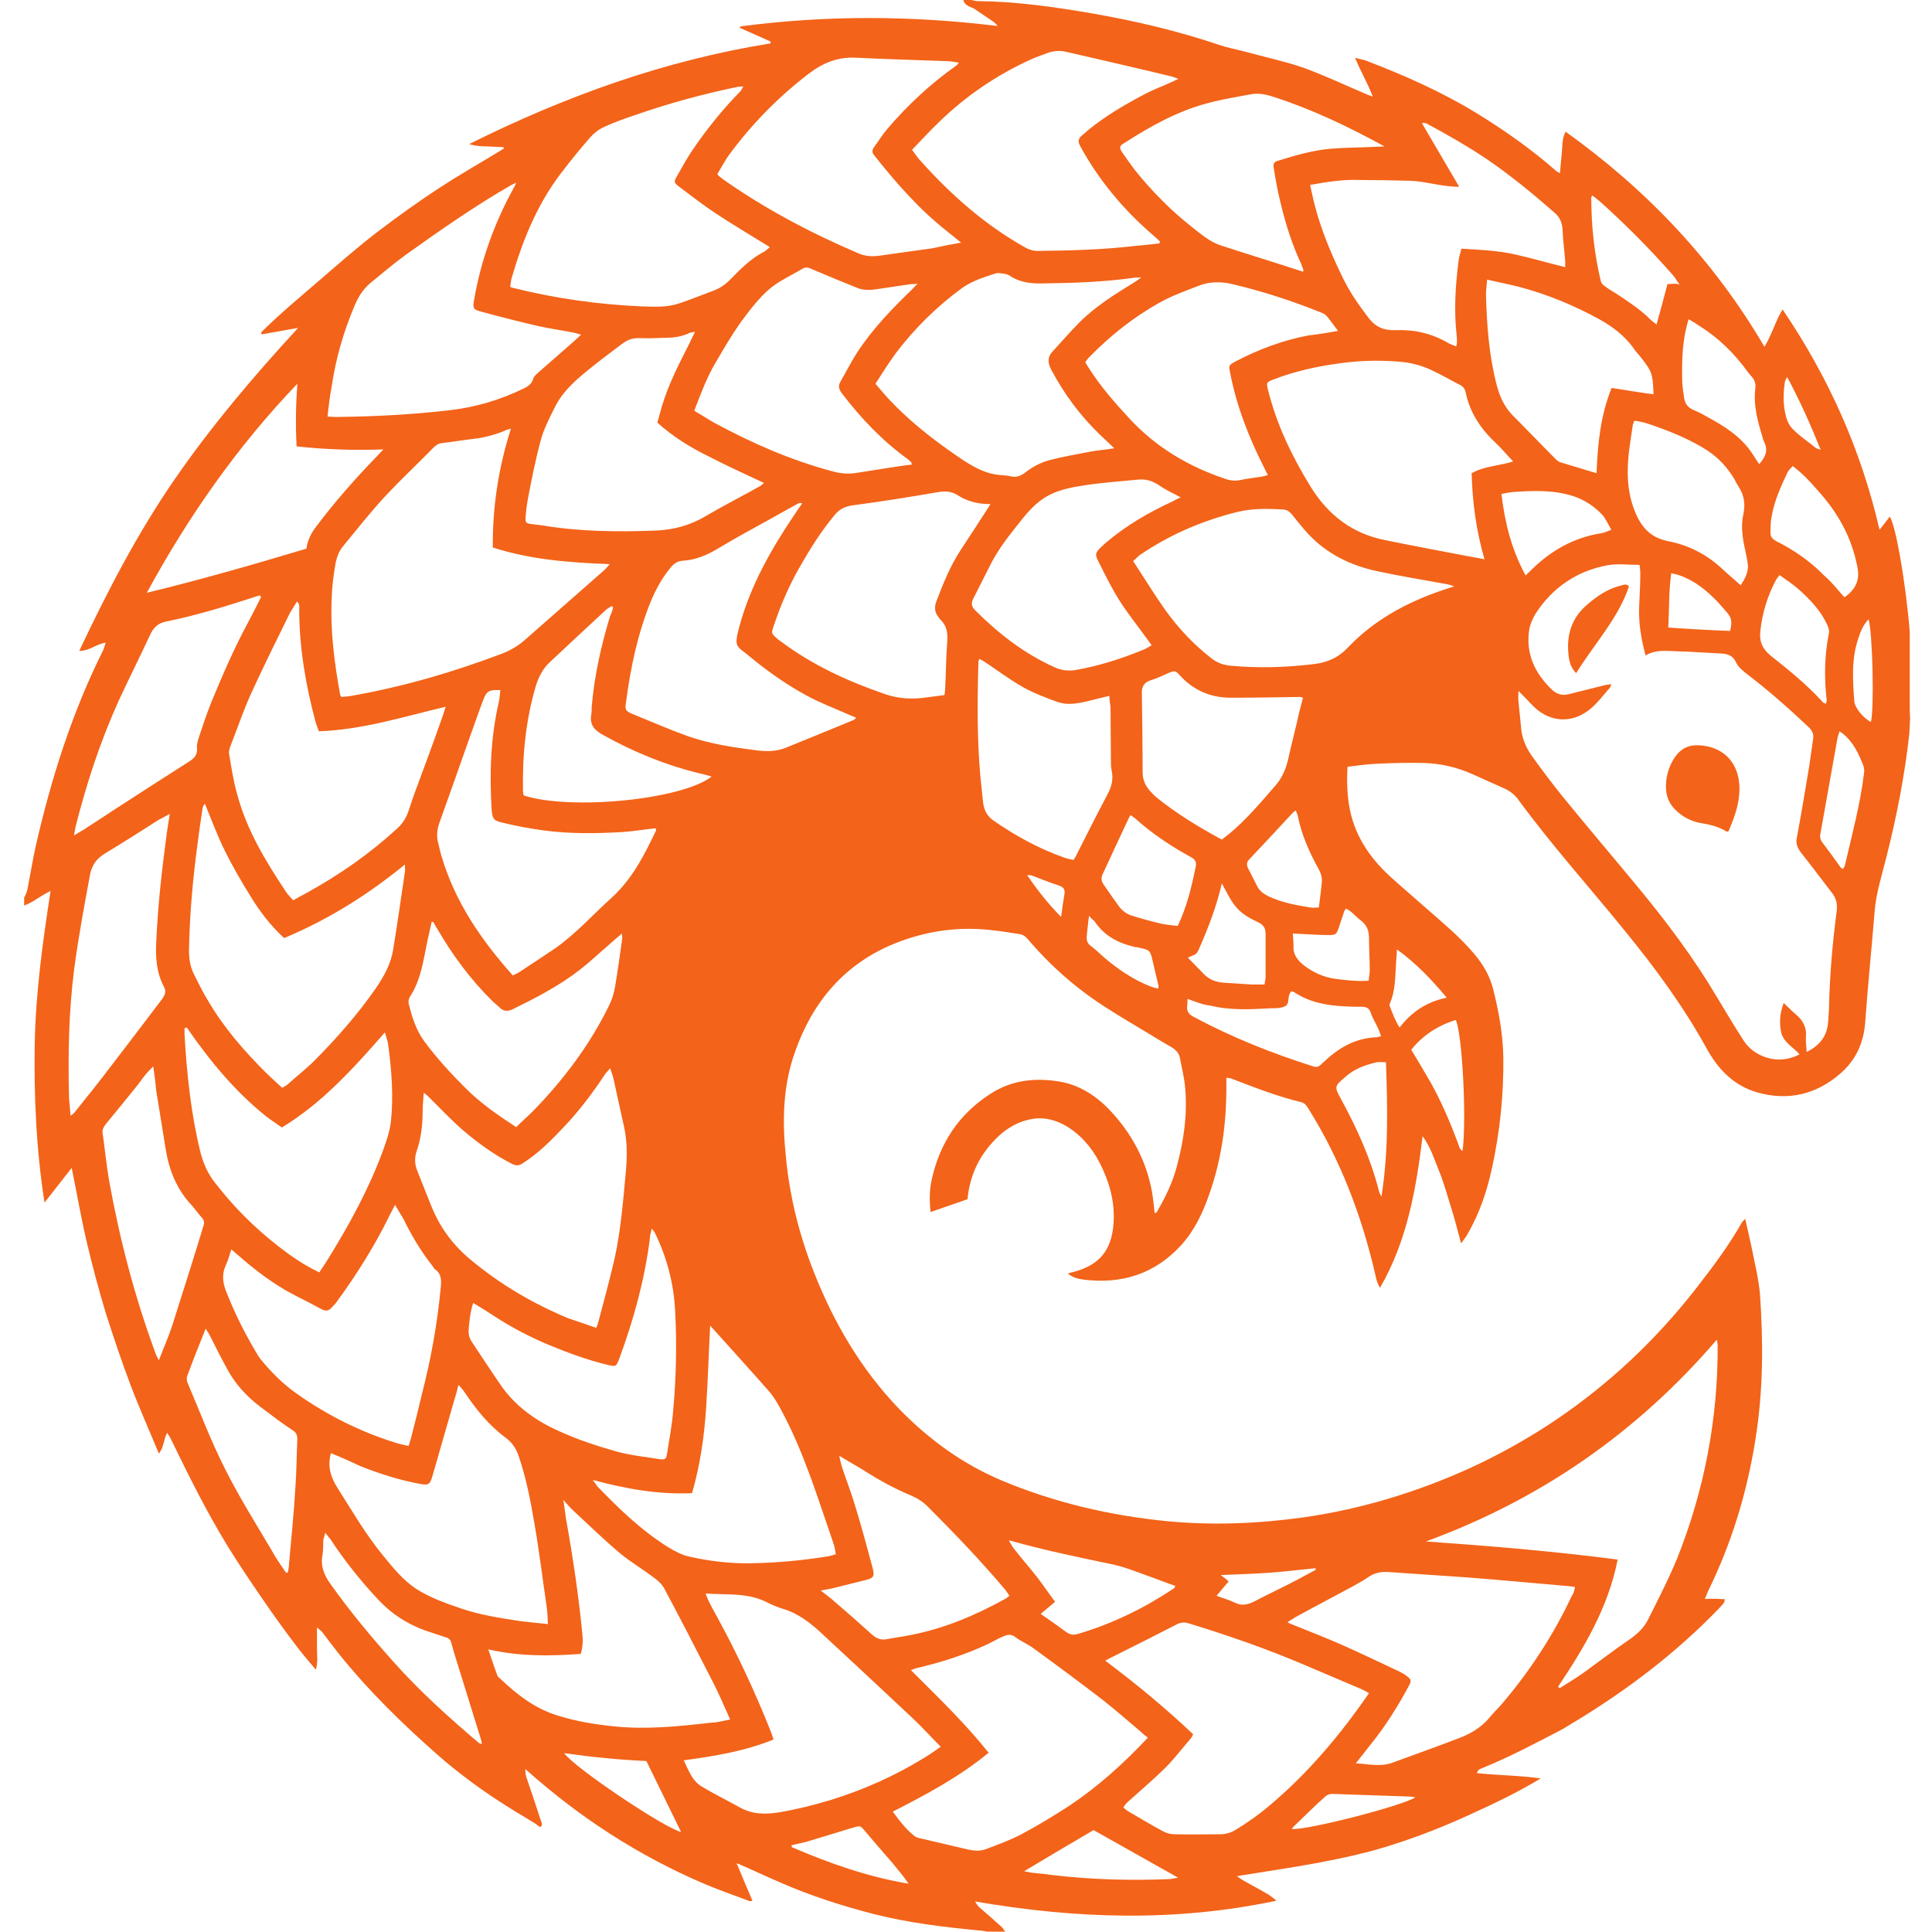 <svg xmlns="http://www.w3.org/2000/svg" xml:space="preserve" viewBox="0 0 512 512"><path d="M255.3 0h2.1c.6.1 1.2.3 1.8.3 10.1.1 20 1.5 29.9 3.2 11.6 2 23.1 4.7 34.3 8.5 2.1.7 4.4 1.1 6.6 1.7 5.1 1.4 10.3 2.5 15.3 4.2 5.5 2 10.8 4.5 16.2 6.8.6.3 1.2.5 2.3.9-1.4-3.7-3.2-6.6-4.7-10.3 1.3.4 2.2.5 3 .8 10.2 3.9 20.1 8.3 29.4 14 7.3 4.5 14.4 9.5 20.9 15.2.2.2.5.3 1 .6.2-2 .3-3.7.5-5.5s0-3.6 1-5.5c21.5 15.4 39.2 34 52.7 57 2-3.3 2.9-6.8 4.8-9.9 12.2 18 20.8 37.2 25.7 58.4 1.1-1.4 1.9-2.4 2.7-3.5 1.6 2.4 4.2 17.2 5.3 30.5v18.7c0 1.4 0 2.8.1 4.2-.1 1.3-.1 2.7-.2 4-1.2 11-3.3 21.8-6 32.5-1.2 4.9-2.8 9.7-3.2 14.7-.8 9.8-1.8 19.6-2.5 29.4-.4 5.5-2.5 10.1-6.7 13.7-6.4 5.5-13.8 7.2-21.9 4.9-6.2-1.8-10.3-6-13.4-11.6-6.1-11.1-13.6-21.3-21.6-31.1-9.4-11.6-19.4-22.7-28.2-34.7-.9-1.3-2.1-2.3-3.5-3l-8.7-3.9c-4.2-1.9-8.6-2.9-13.1-3-4.1-.1-8.2 0-12.3.2-2.6.1-5.2.5-7.8.8-.2 3.6-.1 6.9.4 10.1 1.2 7.6 5.2 13.7 10.7 18.8 3.3 3 6.7 5.9 10 8.8 4.3 3.8 8.7 7.4 12.4 11.8 2.4 2.8 4.2 5.9 5.1 9.4 1.5 6 2.6 12 2.7 18.2.1 9.9-.9 19.6-3 29.2-1.3 6.1-3.3 12-6.4 17.4-.4.8-1 1.5-1.8 2.6-1-3.7-1.8-6.9-2.8-10-1-3.2-1.9-6.5-3.2-9.6-1.2-3-2.2-6.1-4.2-8.8-1.7 14-4.1 27.8-11.3 40.2-.6-1.1-1-2.2-1.2-3.4-3.6-15.6-9.2-30.4-17.7-44-.5-.8-.9-1.5-1.9-1.8-6.3-1.5-12.4-3.9-18.4-6.2-.4-.2-.9-.2-1.5-.3v2.7c0 9.6-1.3 19-4.5 28.1-1.7 4.9-3.9 9.6-7.4 13.5-7 7.7-15.8 10.5-26 9.2-1.4-.2-2.8-.5-4.1-1.6.6-.2 1-.3 1.4-.4 7-1.8 10.2-5.8 10.7-12.9.4-5.8-1.1-11-3.7-16.1-2.1-4-4.9-7.3-8.7-9.6-2.7-1.6-5.7-2.5-8.9-2-3.9.6-7.1 2.5-9.8 5.2-4.4 4.4-7 9.7-7.6 16.1-3.1 1.1-6.3 2.2-9.8 3.4-.3-3.1-.3-5.9.3-8.5 2.1-9.7 7.2-17.5 15.7-22.9 5.6-3.6 11.7-4.2 18-3.2 5.3.8 9.9 3.8 13.5 7.6 5.8 6.1 9.7 13.4 11.2 21.7.3 1.8.5 3.7.7 5.6.2-.1.4-.1.5-.2 2.3-3.9 4.3-8 5.4-12.3 1.8-6.7 2.8-13.6 2.2-20.5-.2-2.7-.9-5.4-1.4-8.1-.2-1.2-1-2.1-2.1-2.8-2.1-1.2-4.1-2.4-6.2-3.7-3.7-2.2-7.4-4.4-11-6.7q-11.85-7.5-21-18.3c-.7-.8-1.4-1.3-2.5-1.4-2.1-.3-4.2-.7-6.3-.9-9.1-1.2-17.9 0-26.4 3.4-13.4 5.4-21.9 15.5-26.6 29-3.2 9.1-3.3 18.4-2.3 27.9 1 10.3 3.5 20.3 7.3 30 5.3 13.5 12.5 25.9 22.7 36.5 7.9 8.1 16.8 14.6 27.3 19 13.9 5.8 28.4 9.2 43.4 10.7 12.2 1.2 24.4.7 36.6-1 15.3-2.2 30-6.7 44.1-13.1 11.9-5.5 23-12.3 33.3-20.6 10.1-8.1 19-17.3 26.9-27.5 4.2-5.4 8.3-10.9 11.7-16.9.2-.3.4-.5.9-1 .6 2.6 1.1 4.9 1.6 7.1.8 4.2 1.9 8.4 2.3 12.7.9 12.9.9 25.8-1.2 38.7-2.2 14-6.3 27.4-12.5 40.1-.3.6-.5 1.3-.9 2.1h2.8c.8 0 1.6.1 2.5.1-.1.5-.1.7-.2.9-.4.5-.9 1.1-1.4 1.6-11.2 11.6-23.9 21.3-37.7 29.7-1.4.8-2.7 1.7-4.2 2.5-6.7 3.5-13.3 7-20.4 9.9-.7.3-1.6.5-1.8 1.5 5.7.6 11.3.6 16.9 1.4-6.1 3.7-12.4 6.7-18.8 9.6-6.5 3-13.1 5.6-19.9 7.8-6.7 2.2-13.6 3.7-20.5 5-7 1.3-14 2.3-21.3 3.5.7.5 1.1.8 1.6 1.1 2.3 1.3 4.6 2.5 6.8 3.8.6.4 1.2.9 2.1 1.6-26.9 5.7-53.3 4.8-79.9.2.4.7.8 1.3 1.3 1.7 2 1.7 3.9 3.4 5.9 5.2.3.3.5.8.8 1.1h-4.8c-.7-.1-1.4-.3-2.1-.3-9.3-.9-18.6-2-27.7-4.3-8.6-2.2-17-4.9-25.2-8.5-3.7-1.6-7.3-3.3-11-4.9h-.5l.3.3c1.3 3.1 2.6 6.3 4 9.5-.4.1-.6.2-.8.1-4-1.5-8-2.9-11.8-4.5-17.6-7.5-33.3-17.7-47.6-30.5 0 .8.1 1.6.3 2.2 1.3 3.8 2.6 7.6 3.8 11.4.2.6.7 1.3-.2 1.8-.6-.4-1.1-.9-1.7-1.2-2.2-1.4-4.5-2.7-6.7-4.1-6.7-4.2-13-8.8-18.9-14-9.3-8.2-18.1-16.8-25.9-26.5-1.6-2-3.1-4-4.6-6-.3-.3-.7-.6-1.3-1.1v5.6c0 1.8.3 3.6-.3 5.6-1.8-2.2-3.5-4.1-5-6.1q-4.8-6.3-9.3-12.9c-3.1-4.5-6.2-9.1-9.1-13.8-5.5-9-10.2-18.4-14.8-27.9-.3-.7-.7-1.3-1.2-2.1-1 1.8-.8 3.8-2.2 5.5-2.6-6.3-5.3-12.3-7.6-18.4s-4.4-12.4-6.4-18.6c-1.9-6.3-3.6-12.6-5.1-19s-2.6-12.8-4-19.7c-2.5 3.2-4.7 6-7.2 9.2-2.2-14.1-2.8-27.8-2.6-41.6.2-13.7 2.1-27.3 4.2-41-1.6.8-3 1.7-4.4 2.6-.8.5-1.7.9-2.6 1.3v-2.1c.3-.6.6-1.2.8-1.9.8-3.9 1.4-7.9 2.3-11.9 4.1-17.9 9.6-35.3 17.8-51.7.3-.6.4-1.2.7-2.1-2.5.4-4.3 2.2-7 2.2 7.5-15.9 15.5-31.3 25.3-45.5s21-27.4 32.7-40.1c-3.2.6-6.4 1.1-9.6 1.7-.1-.2-.2-.3-.2-.5 4.8-4.8 10-9.1 15.1-13.5s10.1-8.8 15.4-12.9c5.4-4.1 10.9-8.1 16.6-11.8 5.6-3.7 11.5-7 17.2-10.5 0-.1 0-.3-.1-.4-1.4-.1-2.9-.1-4.3-.2-1.5 0-3-.1-4.8-.6C150 25.4 176.2 16 204.2 11.5V11l-8.1-3.6c0-.1.1-.3.1-.4 22.7-3 45.4-2.9 68.2-.1-.5-.6-.9-1-1.5-1.4-1.6-1.1-3.3-2.2-4.9-3.3-1.3-.5-2.4-.9-2.7-2.2m189.1 75.2c.2.1.5.2.7.2-.1-.2-.3-.4-.4-.5-.4-.6-.8-1.4-1.3-1.9-6.1-7-12.6-13.5-19.5-19.7-.6-.5-1.3-1-1.9-1.5-.2.3-.3.4-.3.6 0 7.4.8 14.8 2.5 22 .1.5.5 1 .9 1.3 1 .8 2.1 1.4 3.2 2.1 3.2 2.1 6.4 4.2 9.1 6.9.4.4 1 .8 1.6 1.3 1-3.7 2-7.2 2.9-10.7 1-.1 1.7-.1 2.5-.1M267.8 408.3c-.2 0-.3 0-.5-.1.1.1.2.2.2.3.5.8.9 1.6 1.5 2.3 1.9 2.4 3.9 4.7 5.8 7.1 1.6 2.1 3.1 4.3 4.8 6.6-1.3 1.1-2.4 2-3.8 3.2 2.4 1.7 4.5 3.1 6.6 4.7 1.1.8 2 1 3.3.6 9.1-2.7 17.5-6.8 25.3-12 .2-.1.3-.4.5-.7-1.7-.6-3.3-1.2-4.9-1.8-4.3-1.5-8.6-3.4-13.1-4.2-8.6-1.8-17.2-3.6-25.7-6m204.9-142.5c1.3 1.2 2.2 2.2 3.3 3.1 1.9 1.6 2.8 3.5 2.6 5.9-.1 1.2.1 2.5.2 4 3.3-1.7 5.2-4 5.6-7.3.2-1.5.2-3 .3-4.4.2-8.5.9-16.9 2-25.3.3-2.1 0-3.7-1.3-5.3-2.7-3.5-5.3-7-8-10.4-1-1.3-1.6-2.5-1.2-4.2 1-5.3 1.9-10.7 2.8-16.1.6-3.3 1-6.7 1.5-10 .2-1.3-.3-2.3-1.3-3.2-5.2-4.9-10.6-9.7-16.4-14.1-1-.8-2.2-1.8-2.7-2.9-.8-1.8-2.1-2.3-3.8-2.4-4-.2-7.9-.5-11.9-.6-2.8-.1-5.6-.5-8.3 1.1-1.2-4.4-1.9-8.7-1.7-13.1.1-2.8.3-5.6.3-8.5 0-.8-.1-1.6-.2-2.4-3 0-5.8-.4-8.5.1-8.1 1.5-14.6 5.9-19.1 12.9-.7 1.2-1.3 2.5-1.6 3.9-1.1 6.5 1.4 11.8 6 16.2 1.2 1.1 2.6 1.6 4.3 1.2l9.6-2.4c.5-.1 1-.2 1.8-.3-.2.5-.2.8-.4 1-1.7 1.9-3.3 4.1-5.3 5.7-4.2 3.4-9.4 3.5-13.5.4-1.5-1.1-2.7-2.6-4.1-4l-1.3-1.3c0 1.2-.1 1.9 0 2.7.2 2.3.5 4.6.7 7 .2 2.7 1.2 5.1 2.7 7.3q4.05 5.7 8.4 11.1c6.7 8.2 13.5 16.2 20.2 24.3 7.4 9 14.4 18.3 20.4 28.4 2.4 4 4.8 8 7.3 11.9 2.7 4.2 9.1 6.7 14.8 3.6-1.6-1.8-4-3-4.8-5.5-.6-2.7-.5-5.2.6-8.1M135.4 113.6c-.8.2-1.2.3-1.5.5-2.7 1.1-5.5 1.9-8.4 2.2-2.7.3-5.4.8-8.2 1.1-1.1.1-1.8.6-2.5 1.3-4.2 4.3-8.6 8.4-12.7 12.8-4 4.3-7.6 8.9-11.3 13.4-.9 1.1-1.5 2.6-1.8 4-.6 3.2-1 6.4-1.1 9.7-.4 8.5.7 16.9 2.2 25.3 0 .3.2.5.4.8.7-.1 1.4-.1 2.1-.2 13.9-2.4 27.3-6.3 40.5-11.3 2.3-.9 4.3-2.1 6.1-3.7 6.9-6.1 13.8-12.1 20.7-18.2.5-.4.9-.9 1.7-1.8-10.8-.4-21-1.2-31-4.4-.1-10.8 1.5-21.1 4.8-31.5m-.2-37.6c.4.2.6.3.8.3 11.2 2.8 22.6 4.4 34.1 4.9 3.3.1 6.7.3 9.9-.8 3-1 5.9-2.2 8.9-3.3 2-.7 3.6-1.9 5-3.4 2.6-2.7 5.3-5.3 8.6-7 .5-.3.9-.7 1.5-1.2-.5-.3-.8-.6-1.1-.7-4.4-2.7-8.9-5.4-13.3-8.3-3.3-2.2-6.4-4.6-9.6-7-1.4-1.1-1.5-1.3-.6-2.8 1.3-2.3 2.6-4.7 4.1-6.9 3.8-5.6 8-10.8 12.7-15.6.3-.3.4-.7.8-1.3-.7.1-1 0-1.4.1q-13.95 2.85-27.3 7.5c-2.7.9-5.5 1.9-8.1 3.1-1.4.6-2.7 1.6-3.7 2.7-2.7 3.1-5.4 6.4-7.9 9.7-6.4 8.4-10.2 18-13.1 28-.1.7-.2 1.3-.3 2M401 122.3c-1.7-1.8-3-3.4-4.4-4.7-4.1-3.8-7.1-8.2-8.2-13.7-.2-.9-.7-1.5-1.5-1.9-2.4-1.2-4.7-2.6-7.1-3.7-3-1.5-6.2-2.3-9.6-2.5-5.4-.4-10.7-.2-16 .6-5.7.8-11.4 2.1-16.8 4.2-1.8.7-1.8.8-1.4 2.6 2.3 9.3 6.4 17.8 11.4 25.9 4.6 7.4 11 12.3 19.5 14 7.2 1.5 14.4 2.8 21.6 4.2 1.6.3 3.3.6 4.9.9-2.2-7.6-3.2-15.1-3.4-22.8 3.4-1.9 7.1-1.9 11-3.1m-84.8 337.3c-.3.5-.4.9-.7 1.2-2.2 2.5-4.2 5.2-6.5 7.5-3.3 3.3-6.9 6.3-10.3 9.4-.4.4-.7.8-1 1.3.5.4.8.7 1.1.9 3.1 1.8 6.2 3.7 9.4 5.4.9.5 2 .8 3 .8 4 .1 8.1 0 12.1 0q2.25 0 4.2-1.2c3.3-2 6.5-4.3 9.4-6.8 10-8.5 18.4-18.5 25.9-29.4-.7-.4-1.4-.8-2.1-1.1-4.9-2.1-9.9-4.2-14.8-6.3-10.1-4.3-20.4-7.9-30.9-11.1-1.2-.4-2.2-.2-3.2.3-5.6 2.9-11.2 5.7-16.8 8.5-.6.3-1.2.6-2.1 1.1 8.3 6.2 16 12.6 23.3 19.5M158 351.9c.3-.7.4-1 .5-1.3 1.5-5.7 3.1-11.5 4.4-17.2 1.6-7.3 2.2-14.8 2.9-22.3.4-4.2.5-8.3-.4-12.4-1-4.4-1.9-8.8-2.9-13.2-.2-.7-.5-1.4-.8-2.4-.6.7-1 1.1-1.3 1.5-3.3 5-6.9 9.8-11.1 14.2-3.3 3.5-6.7 6.9-10.8 9.5-.9.6-1.6.7-2.7.2-4.7-2.4-8.9-5.4-12.9-8.8-3.4-2.9-6.5-6.3-9.7-9.4-.2-.2-.4-.3-.9-.7-.1 1.8-.3 3.3-.3 4.9 0 3.6-.4 7.2-1.6 10.6-.6 1.8-.5 3.5.2 5.2 1.3 3.3 2.6 6.6 3.9 9.8 2.3 5.5 5.7 10 10.3 13.8 7.8 6.5 16.5 11.6 25.9 15.5 2.4.8 4.8 1.6 7.3 2.5M307.3 64.5c0-.2.1-.3.1-.5-.7-.7-1.4-1.3-2.2-2-7.7-6.7-14.1-14.4-19-23.4-.5-1-.5-1.7.3-2.5l2.1-1.8c4.3-3.5 9.2-6.4 14.1-9 2.5-1.4 5.3-2.4 7.9-3.6.5-.2.9-.5 1.7-.8-1.1-.4-1.8-.7-2.5-.8-9.1-2.2-18.3-4.3-27.4-6.4-1.7-.4-3.5-.2-5.2.5-1.4.5-2.8 1-4.1 1.6-9 4.1-17.1 9.6-24.2 16.5-2.4 2.3-4.7 4.8-7.2 7.4.9 1.2 1.6 2.3 2.5 3.2 8.1 9 17.1 16.9 27.7 22.8 1 .5 1.9.8 3 .8 8.6-.1 17.1-.3 25.6-1.3 2.2-.2 4.5-.4 6.8-.7M232 101.7c.9 1 1.6 1.9 2.4 2.8 5.7 6.4 12.3 11.6 19.3 16.4 3.5 2.4 7.1 4.7 11.5 5 .8.1 1.7.1 2.5.3 1.5.4 2.7 0 3.9-.9 2-1.6 4.3-2.8 6.7-3.4 3.5-.9 7-1.5 10.6-2.2 2-.4 4.1-.5 6.4-.9-1.5-1.4-2.6-2.5-3.8-3.6-5.2-5-9.5-10.8-12.9-17.2-.9-1.7-1.1-3.3.3-4.8 2.4-2.6 4.7-5.3 7.2-7.8 4.3-4.3 9.5-7.5 14.7-10.7.4-.3.9-.6 1.7-1.2-1 .1-1.5 0-1.9.1-7.8 1.1-15.7 1.4-23.7 1.5-3.2.1-6.3-.1-9.1-1.9-.4-.3-.9-.5-1.4-.6-.9-.1-1.9-.4-2.7-.1-3 1-6 1.9-8.7 3.8-6.7 4.9-12.6 10.7-17.6 17.3-1.9 2.6-3.6 5.3-5.4 8.1M412.9 447l.4.4c2.2-1.4 4.4-2.7 6.5-4.2 4-2.9 7.9-5.9 12-8.7 2-1.4 3.8-3 4.9-5.2 2.7-5.4 5.5-10.8 7.8-16.4 7.2-18.1 10.8-37 10.7-56.5 0-.3-.1-.5-.2-1.4-21.2 24.7-46.8 42.4-77.1 53.5 17 1.2 33.9 2.6 50.8 4.8-2.5 12.7-8.9 23.4-15.8 33.7M84.5 193.8c-.3-.9-.7-1.8-.9-2.6-2.6-9.7-4.3-19.6-4.3-29.7 0-.6.2-1.4-.6-2.1-.7 1.2-1.4 2.2-2 3.3-3.5 7.1-7 14.2-10.3 21.4-2 4.5-3.6 9.2-5.4 13.8-.2.6-.4 1.3-.3 1.8.6 3.5 1.1 7.1 2.1 10.6 2.5 9.5 7.5 17.8 12.9 25.9.5.8 1.2 1.5 2 2.4 1.4-.8 2.6-1.5 3.8-2.1 8.5-4.7 16.4-10.2 23.6-16.8 1.4-1.2 2.3-2.6 3-4.3.5-1.4.9-2.8 1.4-4.2 2.6-7 5.2-14 7.7-21.1.3-.8.5-1.5.9-2.8-11.4 2.7-22.1 6.1-33.6 6.5m152.1 286.3c1.9 2.6 3.6 4.8 5.8 6.5.4.3 1 .5 1.6.6 4.3 1 8.5 2 12.8 3 1.5.3 3.1.4 4.6-.2 3.1-1.2 6.2-2.3 9.1-3.8 4.5-2.4 8.8-5 13.1-7.8 7.6-5.1 14.3-11.2 20.6-17.9q-1.05-.75-1.8-1.5c-3.3-2.8-6.5-5.6-9.9-8.3-6.1-4.7-12.3-9.3-18.5-13.8-1.6-1.2-3.4-1.9-5-3.1-1-.8-2-.6-3-.2-1.4.6-2.8 1.4-4.2 2.1-6 2.8-12.2 4.8-18.6 6.3-.5.1-1 .3-1.8.6 7.2 7.2 14.3 14 20.6 21.9-7.8 6.4-16.4 11-25.4 15.6m63.7-331.4c2.9 4.4 5.5 8.7 8.4 12.8 3.5 4.9 7.6 9.3 12.4 13 1.4 1.1 3 1.7 4.8 1.9 7.4.7 14.8.5 22.2-.4 3.6-.4 6.6-1.7 9.2-4.5 6.9-7.2 15.4-11.8 24.7-15 1-.3 2-.7 3.4-1.1-.9-.3-1.4-.5-2-.6-6.1-1.1-12.2-2.1-18.3-3.4-7.1-1.5-13.5-4.6-18.5-10-1.4-1.5-2.7-3.2-4.1-4.9-.7-.9-1.5-1.5-2.7-1.5-4-.2-8-.3-12 .7-9.2 2.3-17.8 6-25.6 11.3-.6.4-1.1 1-1.9 1.7m117.1 271.9c-.5-.1-.8-.2-1.1-.2-9.3-.8-18.6-1.7-27.9-2.4-6.8-.5-13.7-.9-20.5-1.4-1.9-.1-3.6.2-5.2 1.3-1.3.9-2.6 1.6-4 2.4-5 2.7-10 5.3-14.9 8-.8.4-1.6 1-2.6 1.6.5.3.7.4 1 .5 4.7 1.9 9.4 3.7 14.1 5.8 4.9 2.2 9.7 4.5 14.6 6.8.6.3 1.3.7 1.8 1.1 1.3.9 1.4 1.3.7 2.6-3 5.6-6.4 11-10.4 15.9-1.2 1.5-2.3 3-3.7 4.7 3.5.2 6.7 1 9.8-.2 5.7-2.1 11.4-4.1 17.1-6.3 3.3-1.2 6.3-2.9 8.6-5.7 1-1.2 2.1-2.3 3.1-3.4 7.5-8.8 13.8-18.4 18.7-28.9.5-.6.6-1.4.8-2.2m-342.1-172c-3.6-3.3-6.4-7-8.8-10.9-2.5-4-4.8-8-6.9-12.2-2-4.1-3.6-8.3-5.3-12.5-.4.4-.5.8-.6 1.1-.5 3.3-1 6.6-1.4 9.9-1.2 9-2 18-2.2 27-.1 2.6.2 5.1 1.4 7.4s2.3 4.7 3.7 6.9c4.1 7 9.4 13.1 15.1 18.8 1.4 1.4 3 2.8 4.5 4.2.6-.4 1-.6 1.4-.9 2.3-2.1 4.8-4 7-6.2 6-6 11.6-12.4 16.4-19.3 2.2-3.2 4-6.5 4.6-10.3 1.1-6.8 2.1-13.7 3.1-20.5.1-.5 0-1 0-2-9.9 8.1-20.3 14.6-32 19.5m11.5-138.2c.9 0 1.5.1 2 .1 10.2-.1 20.3-.6 30.5-1.8 6.8-.8 13.2-2.7 19.4-5.7 1.2-.6 2.2-1.2 2.6-2.6.2-.7.9-1.3 1.5-1.8 3-2.6 5.9-5.2 8.9-7.8.7-.6 1.3-1.2 2.3-2.1-1.1-.3-1.6-.5-2.2-.6-3.1-.6-6.1-1-9.2-1.7-5.2-1.2-10.3-2.5-15.4-3.9-1.8-.5-1.9-.9-1.6-2.8 1.8-10.6 5.4-20.6 10.6-30 .2-.3.3-.6.6-1.3-.7.4-1.1.5-1.4.7-9.6 5.5-18.7 11.9-27.7 18.3-3.2 2.3-6.2 4.9-9.3 7.4-2 1.6-3.3 3.6-4.3 5.9-3 7-5.1 14.2-6.2 21.7-.5 2.7-.8 5.2-1.1 8M187 422.3c.3.8.5 1.4.8 2 .7 1.4 1.5 2.9 2.3 4.3 5.3 9.7 10 19.8 14.1 30.1.3.7.5 1.4.8 2.3-7.7 3.1-15.6 4.4-23.8 5.5.8 1.7 1.4 3.1 2.2 4.4.6.9 1.4 1.8 2.3 2.4 3.3 2 6.8 3.7 10.2 5.6 3.3 1.9 6.8 2 10.5 1.4 4.7-.8 9.2-1.9 13.8-3.3 8.7-2.7 17-6.4 24.8-11.2 1.5-.9 2.9-1.9 4.3-2.9-2.7-2.7-5.1-5.4-7.7-7.8-7.9-7.4-15.8-14.8-23.7-22.1-3.1-2.9-6.4-5.5-10.6-6.7-1.3-.4-2.7-1-3.9-1.6-5.2-2.7-10.7-2-16.4-2.4m75.5-288.7c-3.2 0-6.1-.7-8.6-2.3-1.7-1.1-3.3-1.2-5.2-.9-7.5 1.3-15 2.5-22.6 3.5-2.1.3-3.7 1-5 2.7-3.6 4.3-6.5 9-9.3 13.9s-5 10.1-6.8 15.5c-.6 1.7-.6 1.9.8 3.1.4.4.9.7 1.3 1 8.3 6.2 17.5 10.4 27.3 13.8 3.7 1.3 7.4 1.5 11.3.9 1.5-.2 3-.4 4.6-.6.1-.8.2-1.5.2-2.1.2-3.9.2-7.8.5-11.6.2-2.4.1-4.6-1.9-6.4-.2-.2-.3-.5-.5-.7-.9-1.2-1-2.5-.5-3.9 1.8-4.7 3.6-9.3 6.4-13.6 2.7-4.1 5.3-8.1 8-12.3m-7.8-69.3c-1.5-1.2-2.6-2.1-3.7-3-7.4-5.8-13.5-12.8-19.3-20.1-.7-.8-.6-1.5 0-2.3 1.2-1.6 2.2-3.3 3.5-4.8 5.4-6.3 11.4-11.9 18.2-16.7.2-.1.4-.4.7-.8-1.3-.2-2.3-.4-3.3-.4-7.9-.3-15.8-.5-23.7-.9-5-.3-9 1.3-13 4.4-7.9 6.1-14.8 13.1-20.7 21.1-1.3 1.7-2.2 3.6-3.3 5.3.2.3.3.5.5.6.3.3.7.5 1 .8 11.2 7.9 23.2 14.2 35.8 19.6 1.8.8 3.5.9 5.4.7 4.7-.7 9.5-1.3 14.3-2 2.2-.5 4.7-1 7.6-1.5M347.2 49c.2.9.3 1.6.5 2.3 1.6 7.7 4.6 15 8 22 1.8 3.8 4.2 7.3 6.8 10.7 1.9 2.6 4.1 3.6 7.3 3.5 4.9-.2 9.5.8 13.8 3.3.7.4 1.5.7 2.3 1 .1-.5.2-.7.2-.9 0-.8 0-1.6-.1-2.3-.7-6.4-.3-12.8.5-19.2.1-1.2.5-2.3.8-3.5 4.9.3 9.6.5 14.1 1.5s8.9 2.3 13.4 3.4v-1.5c-.2-2.8-.6-5.6-.7-8.4-.1-1.9-.7-3.3-2.2-4.6-5.6-4.9-11.3-9.6-17.4-13.8-5.3-3.6-10.9-6.8-16.5-9.8-.2-.1-.5-.1-1.2-.1 3.4 5.8 6.5 11.1 9.9 16.9-4.8 0-8.9-1.5-13.2-1.6-4.4-.1-8.8-.2-13.1-.2-4.4-.2-8.7.5-13.2 1.3M104.7 319.3c-.7 1.4-1.2 2.2-1.6 3.1-3.9 7.9-8.6 15.4-13.8 22.5-.4.6-.9 1.1-1.4 1.6-.7.9-1.6 1-2.6.5-2.4-1.3-4.7-2.5-7.1-3.7-5.7-2.9-10.7-6.8-15.5-11-.4-.4-.8-.7-1.4-1.2-.5 1.6-.9 3-1.5 4.3-1 2.2-.8 4.3 0 6.5 2.3 6 5.2 11.7 8.5 17.2l.6.9c2.9 3.6 6.2 6.9 10.1 9.6 7.9 5.5 16.4 9.8 25.7 12.7 1.1.4 2.3.6 3.6.9.3-1 .5-1.7.7-2.4 1-3.8 1.9-7.5 2.8-11.3 2.4-9.3 4.1-18.7 5-28.3.2-1.9.2-3.7-1.6-4.9-.2-.1-.3-.5-.5-.7-3.1-3.9-5.6-8.1-7.8-12.6-.6-1-1.3-2.1-2.2-3.7M174.2 112c.5-1.6.8-3 1.2-4.3 1.7-5.7 4.4-11 7.1-16.3.5-1 1-2.1 1.7-3.5-.8.2-1.1.2-1.4.3-1.9.9-3.9 1.3-6 1.3-2.5.1-5.1.2-7.6.1-1.7 0-3 .5-4.3 1.5-2.5 1.9-5.1 3.8-7.6 5.8-4 3.2-8 6.4-10.3 11.1-1.4 2.8-2.9 5.7-3.7 8.7-1.4 5.1-2.4 10.3-3.4 15.5q-.45 2.4-.6 4.8c-.1 1.6.1 1.7 1.7 1.9.8.1 1.7.2 2.5.3 10.1 1.7 20.2 1.8 30.4 1.4 4.7-.2 9-1.4 13.1-3.8 4.7-2.8 9.5-5.2 14.3-7.9.4-.2.7-.6 1.2-.9-5.1-2.4-10-4.6-14.8-7.1-4.7-2.3-9.4-5.2-13.5-8.9M87.7 385.1c-1 3.6 0 6.5 1.8 9.3 3.8 6 7.4 12.2 11.9 17.7 2.7 3.3 5.4 6.7 9.1 9.1 3.7 2.3 7.7 3.7 11.8 5.1 5 1.7 10.3 2.5 15.5 3.3 2.3.3 4.7.5 7.4.8-.1-1.7-.1-3.1-.3-4.4-1.1-7.5-2-15-3.3-22.4-1-6-2.2-12.1-4.2-17.9-.7-2-1.8-3.5-3.4-4.7-4.5-3.3-7.9-7.6-11-12.2-.4-.6-.8-1-1.5-1.8-.4 1.6-.7 2.8-1.1 4-2 6.8-3.9 13.7-5.9 20.5-.6 1.9-1 2.1-2.9 1.8-5.6-1-10.9-2.7-16.2-4.8-2.5-1.2-5-2.3-7.7-3.4M49.5 272.3c-.2.1-.4.1-.6.2v1.6c.6 10.5 1.7 21 4.2 31.2.8 3.1 2 5.8 4 8.3l1.2 1.5c5.3 6.6 11.4 12.3 18.3 17.3 2.5 1.8 5.1 3.4 8 4.8.8-1.2 1.6-2.3 2.3-3.5 5.7-9.2 10.9-18.7 14.6-28.8.9-2.5 1.8-5.1 2.1-7.7.7-6.7.2-13.4-.7-20.1-.1-1.1-.5-2.1-.9-3.5-8.4 9.6-16.6 18.7-27.3 25.2-1.4-1-2.8-1.9-4.1-2.9-8.4-6.7-15.1-14.9-21.1-23.6m177.4-82.1c-1-.4-1.7-.7-2.4-1-3.6-1.6-7.3-3-10.8-4.9-5.3-2.9-10.3-6.4-15-10.3-3.6-3-4.3-2.3-2.7-8.2 3-10.9 8.5-20.5 14.8-29.8.6-.9 1.2-1.8 1.8-2.6-.6-.2-.9-.1-1.2.1-2.4 1.3-4.7 2.6-7 3.9-4.7 2.6-9.4 5.1-14 7.9-3 1.8-6 3.1-9.5 3.3-1.3.1-2.2.7-3 1.6-2.3 2.7-4 5.8-5.4 9.1-3.5 8.6-5.4 17.6-6.6 26.8-.3 2-.2 2.3 1.7 3.1 4.9 2 9.7 4.1 14.7 5.9 6 2.1 12.3 3 18.6 3.8 2.6.3 5.1.2 7.5-.8 5.9-2.4 11.8-4.8 17.6-7.2.3-.1.5-.3.9-.7m14.8-67.1c-.2-.4-.2-.6-.3-.7-.3-.2-.5-.5-.8-.7-6.8-4.9-12.5-10.9-17.6-17.6-.7-1-.9-1.9-.3-2.9 1.5-2.6 2.8-5.2 4.4-7.7 4.1-6.3 9.3-11.7 14.7-16.9.4-.4.7-.8 1.4-1.4-.8.1-1.3.1-1.8.1-2.9.4-5.9.9-8.8 1.3-1.8.3-3.7.4-5.4-.3-4-1.6-8.1-3.3-12.1-5-.8-.4-1.6-.6-2.4-.1-3 1.8-6.2 3.2-8.8 5.4-2.9 2.5-5.3 5.7-7.6 8.8-2.4 3.4-4.5 7-6.6 10.6-2.4 4-4 8.4-5.7 12.8.3.2.5.4.7.5 1.6.9 3.1 1.9 4.7 2.8 10 5.4 20.3 9.9 31.2 12.8 2.1.6 4.3.8 6.5.4 3.6-.6 7.2-1.1 10.9-1.7 1.2-.2 2.3-.3 3.7-.5m112.9-35.4c-1.1-1.4-1.9-2.6-2.8-3.7-.4-.5-.9-.9-1.5-1.1-7.7-3.1-15.6-5.7-23.7-7.6-2.9-.7-5.8-.7-8.6.3-3.6 1.4-7.3 2.7-10.7 4.6-7 3.9-13.1 8.8-18.7 14.5-.4.4-.7.9-1 1.3.4.7.8 1.3 1.2 1.9 3 4.7 6.7 8.9 10.5 13 7 7.6 15.6 12.7 25.4 16 1.4.5 2.7.6 4.1.3 1.8-.4 3.8-.6 5.6-.9.5-.1.9-.2 1.6-.4-.4-.8-.8-1.5-1.1-2.2-4-7.9-7.2-16.1-8.9-24.9-.4-2-.4-2 1.4-3 6.1-3.2 12.5-5.6 19.3-6.9 2.6-.3 5.1-.7 7.9-1.2m-161.1 368c-.3-.7-.5-1.1-.7-1.6-1.2-2.7-2.4-5.4-3.7-8-4.3-8.4-8.6-16.8-13.1-25.2-.6-1.1-1.7-2.1-2.7-2.8-2.9-2.2-6.1-4.1-8.9-6.4-4.3-3.6-8.4-7.6-12.5-11.4-.8-.7-1.5-1.6-2.6-2.8.3 2 .5 3.5.7 5 1.8 10 3.3 20.1 4.3 30.2.2 1.8.2 3.6-.4 5.6-8.1.6-16.2.7-24.5-1.2.9 2.6 1.6 4.8 2.4 6.9.1.3.4.6.7.8 4.5 4.3 9.4 8.1 15.5 9.9 4.8 1.5 9.8 2.3 14.7 2.8 8.7.9 17.3 0 26-1 1.5 0 3-.5 4.8-.8m-5.3-104.4c-.4 7.5-.6 14.8-1.1 22.2-.5 7.5-1.6 14.9-3.7 22.2-8.9.4-17.4-1.1-26.3-3.5.6.8.9 1.3 1.2 1.7 5.8 6 11.8 11.8 18.9 16.2 1.7 1 3.5 2 5.4 2.4 5.2 1.2 10.4 1.8 15.8 1.8q10.35-.15 20.7-1.8 1.05-.15 2.4-.6c-.2-1.1-.3-2-.6-2.8-2-5.8-3.9-11.6-6-17.4-2.2-6-4.6-11.9-7.6-17.5-1-1.9-2.1-3.9-3.5-5.5-5.1-5.8-10.3-11.5-15.6-17.4m-14.4-131.8c-3 .3-5.9.8-8.8 1-6.9.4-13.8.5-20.7-.4-3.8-.5-7.5-1.2-11.2-2.1-2.3-.5-2.6-1.1-2.8-3.3-.6-9.6-.3-19.2 1.9-28.7.2-1 .3-2.1.4-3.1-2.9-.2-3.7.3-4.5 2.5l-.9 2.4c-3.6 10-7.1 20.1-10.7 30.1-.7 1.9-.9 3.8-.3 5.8.3 1.2.5 2.3.9 3.5 3.6 12 10.5 22 18.8 31.3.6-.3 1.1-.5 1.6-.8 3.2-2.1 6.4-4.2 9.5-6.3 5.6-3.9 10.1-9 15.1-13.5 5.5-5 8.7-11.4 11.8-17.9-.1 0-.1-.3-.1-.5m139.1-87.7c-2.3-1.2-4.2-2.1-5.9-3.3-1.7-1.1-3.4-1.6-5.4-1.4-4.9.5-9.9.8-14.7 1.6-8.1 1.2-11.5 3.2-16.2 9.1-3.1 3.9-6.2 7.7-8.4 12.2-1.5 2.9-2.9 5.8-4.4 8.7-.6 1.2-.4 2.1.5 3 6.2 6.2 13 11.5 21 15.1 1.9.9 3.9 1.1 6 .7 6.1-1.1 12-3 17.8-5.4.6-.2 1.2-.7 2-1.1-.6-.9-1.1-1.5-1.6-2.2-2.3-3.2-4.8-6.3-6.9-9.6s-3.8-6.8-5.5-10.2c-1.1-2.1-1-2.5.8-4.2.4-.3.7-.7 1.1-1 5.3-4.5 11.3-8 17.6-10.9.5-.3 1.1-.6 2.2-1.1m54-93c-9.5-5.2-19.1-9.8-29.3-13.1-2.1-.7-4.1-1.1-6.2-.7-3.7.7-7.5 1.3-11.2 2.3-8.1 2.1-15.4 6.2-22.4 10.7-1.2.7-1.2 1.2-.4 2.4 1.1 1.6 2.2 3.1 3.3 4.6 4.5 5.6 9.5 10.7 15.1 15.1 2.4 1.9 4.7 3.9 7.6 4.9 7.3 2.4 14.6 4.6 21.9 7 .1-.3.2-.4.1-.5-.2-.5-.3-.9-.5-1.4-2.4-5.1-4.1-10.4-5.4-15.8-.8-3.1-1.4-6.3-1.9-9.5-.3-1.6 0-1.9 1.4-2.3 4.5-1.4 9.1-2.7 13.8-3.1 3.9-.3 7.8-.3 11.6-.5.9 0 1.7-.1 2.5-.1M125.4 345.3c-.8 2.4-1 4.7-1.2 7-.1 1.3.2 2.4.9 3.4 2.6 3.9 5.2 7.9 7.9 11.8 3.8 5.3 9 9 15 11.7 5 2.3 10.2 4 15.5 5.5 3.7 1 7.6 1.4 11.4 2 1.4.2 1.7-.1 1.9-1.6.6-3.8 1.3-7.5 1.6-11.3.8-8.9 1-17.8.5-26.7-.4-7.2-2.2-13.9-5.3-20.3-.2-.4-.5-.7-.9-1.2-.1.7-.2 1-.3 1.3-.1.5-.2 1-.2 1.5-1.4 10.9-4.3 21.4-8.1 31.7-.8 2.1-.9 2.1-3.1 1.6-5.4-1.3-10.5-3.2-15.6-5.3-5-2.1-9.8-4.6-14.4-7.6-1.8-1.2-3.6-2.3-5.6-3.5m-10.6-101h-.4c-.4 1.6-.7 3.3-1.1 4.9-1.1 5.2-1.7 10.5-4.7 15-.3.5-.4 1.3-.3 1.8.9 3.5 1.9 6.9 4.1 9.9 3.3 4.5 7.1 8.6 11 12.5 4 4 8.5 7.1 13.4 10.3 1.5-1.5 3-2.8 4.5-4.3 8.1-8.3 15-17.5 20.1-27.9.8-1.6 1.3-3.3 1.6-5 .7-4.2 1.3-8.5 1.9-12.8 0-.3 0-.6-.1-1.3-1.2 1-2.1 1.8-3 2.6-2.7 2.3-5.2 4.7-8 6.9-5.5 4.3-11.7 7.5-18 10.6-1.3.6-2.4.5-3.4-.5-.6-.6-1.3-1.1-1.9-1.7-5.8-5.7-10.6-12.2-14.7-19.3-.3-.5-.7-1.1-1-1.7M294 184.4c-2.4.6-4.5 1.1-6.5 1.6-2.4.5-4.9.9-7.3 0-3.1-1.1-6.2-2.3-9.1-3.9-3.5-2-6.7-4.4-10-6.6l-1.5-.9c-.2.4-.3.5-.3.6-.3 10.2-.4 20.3.5 30.5.2 2.3.5 4.5.7 6.7.2 2 .9 3.7 2.7 5 5.9 4.1 12.1 7.5 18.9 9.9.8.3 1.6.4 2.4.6.3-.5.6-.9.8-1.4 2.7-5.3 5.4-10.7 8.2-16 1.1-2 1.6-4 1.1-6.3-.2-.9-.2-2-.2-3 0-4.6-.1-9.2-.1-13.8-.1-.9-.3-1.8-.3-3M394.1 74.1c-.1 1.5-.3 2.7-.3 3.9.2 8.1.8 16.1 2.8 23.9.8 3.1 2 5.8 4.2 8.1 3.9 3.9 7.7 7.9 11.6 11.8.4.4.9.7 1.4.8 3 .9 6 1.8 9.3 2.8.3-7.6 1-15.2 4-22.6 3.8.6 7.4 1.2 11.1 1.7-.2-5.6-.4-6-3.5-10-.7-.8-1.4-1.6-2-2.5-2.3-3.1-5.3-5.4-8.7-7.3-6.7-3.7-13.7-6.6-21.1-8.6-2.8-.7-5.7-1.3-8.8-2M81.2 145.4c.3-2.4 1.4-4.3 2.7-6 4.9-6.5 10.3-12.6 15.9-18.4.5-.5 1-1.1 1.8-1.9-8 .3-15.4 0-23-.8-.3-5.7-.2-11.1.2-16.6-15.8 16.5-28.8 35-39.9 55.4 14.4-3.5 28.3-7.5 42.3-11.7M18.7 295.7c.6-.5.8-.6.9-.7 3.1-3.9 6.3-7.8 9.3-11.8 4.7-6.1 9.4-12.3 14.1-18.5.7-1 1.1-1.9.5-3.1-2-3.7-2.3-7.7-2.1-11.7.4-9.7 1.5-19.4 2.8-29.1.2-1.6.5-3.1.8-5.1-1.3.7-2.1 1.1-3 1.6-4.7 3-9.4 6-14.2 8.9-2.3 1.4-3.5 3.1-4 5.9-1.5 8.1-3 16.2-4.1 24.4-1.5 11.5-1.7 23.1-1.4 34.7.1 1.3.3 2.7.4 4.5m305.1-73.2c.6-.5 1.2-.9 1.8-1.4 4.6-3.8 8.4-8.3 12.3-12.8 1.8-2 2.9-4.5 3.5-7.2.9-4.1 2-8.2 2.9-12.3.3-1.3.7-2.6 1-3.9-.4-.1-.6-.2-.8-.2-6.1.1-12.3.2-18.4.2-5.3 0-9.9-2-13.5-6-1.1-1.2-1.3-1.2-2.8-.6-1.6.7-3.2 1.5-4.9 2-1.6.5-2.3 1.6-2.3 3.1.1 7.1.2 14.1.2 21.2 0 3.1 1.7 5 3.9 6.9 5.4 4.3 11 7.7 17.1 11M69.2 158.2c-.1-.1-.2-.2-.3-.4-.5.1-.9.2-1.4.4-7.7 2.5-15.5 4.9-23.4 6.5-2.2.4-3.4 1.6-4.3 3.5-2.7 5.8-5.6 11.6-8.3 17.4-4.9 10.8-8.6 22.1-11.5 33.6-.1.6-.2 1.2-.4 2.2 1.1-.7 1.9-1.1 2.7-1.6l7.8-5.1c6.6-4.3 13.3-8.6 19.9-12.8 1.4-.9 2.4-1.8 2.2-3.7-.1-1 .3-2.1.6-3.1 1-3 2-6 3.2-9 2.9-7 5.9-14 9.5-20.7 1.3-2.4 2.5-4.8 3.7-7.2m153.2 227.6c.3 1.3.5 2.3.8 3.2 1.1 3.3 2.4 6.6 3.4 10 1.7 5.5 3.2 11.1 4.7 16.7.5 2 .2 2.5-1.8 3l-8.4 2.1c-1.1.3-2.1.4-3.6.7 1.4 1.1 2.5 1.9 3.5 2.8 3.4 2.9 6.7 5.8 10 8.8 1.2 1.1 2.4 1.6 4 1.3 1.9-.4 3.9-.6 5.8-1 9.2-1.7 17.7-5.3 25.8-9.8.3-.2.5-.4.9-.7-.4-.6-.7-1.1-1.1-1.6-6.5-7.7-13.4-14.9-20.5-22-1.3-1.3-2.7-2.2-4.3-2.9-4.6-1.9-8.9-4.3-13.1-7-1.8-1.1-3.8-2.2-6.1-3.6m-59.9-224.9c-.1-.1-.3-.2-.4-.3-.6.4-1.2.7-1.7 1.2-4.9 4.5-9.7 9-14.6 13.6-2 1.8-3.1 4.1-3.9 6.7-2.6 9-3.5 18.3-3.3 27.7 0 .3.1.7.2 1 12.2 4 41.8 1.2 49.8-5-1.1-.3-2-.6-3-.8-9.1-2.2-17.7-5.7-25.9-10.3-2.2-1.2-3.5-2.7-3-5.4.1-.6.1-1.3.1-1.9.7-8.3 2.5-16.3 4.9-24.2.5-.9.6-1.6.8-2.3M40.6 282.6c-.8.9-1.4 1.4-1.8 1.9-1.1 1.3-2 2.7-3.1 4-2.5 3.1-5 6.2-7.5 9.2-.6.8-1.2 1.5-1 2.7.6 4.1 1 8.3 1.7 12.4 2.8 15.6 6.8 30.9 12.3 45.8.2.6.5 1.1.9 1.9 1.3-3.4 2.6-6.3 3.6-9.4 2.8-8.8 5.6-17.6 8.3-26.5.2-.8 0-1.3-.5-1.9-1-1.1-1.8-2.3-2.8-3.4-3.9-4.2-5.9-9.2-6.8-14.8-.8-5.2-1.7-10.3-2.5-15.5-.2-1.9-.4-3.9-.8-6.4m420.7-127.5c1.1-1.7 2.1-3.4 1.9-5.5-.2-1.3-.4-2.5-.7-3.8-.7-3.1-1.2-6.3-.5-9.5.6-2.8.2-5.1-1.3-7.4-.4-.6-.7-1.2-1-1.8-1.8-3.1-4.2-5.7-7.2-7.7-4.2-2.7-8.7-4.6-13.4-6.3-2-.7-3.9-1.4-6-1.6-.2.5-.3.8-.4 1.1-.4 3.1-1 6.1-1.2 9.2-.4 4.9 0 9.7 2 14.3 1.7 3.9 4.1 6.4 8.5 7.3 5.2 1 9.9 3.3 13.9 6.9 1.7 1.6 3.5 3.1 5.4 4.8M75.8 416.8c.2 0 .3-.1.5-.1.1-.8.3-1.5.3-2.3.6-6.8 1.3-13.6 1.7-20.5.3-4.2.3-8.3.5-12.5 0-1.1-.3-1.8-1.3-2.4-2.9-1.9-5.6-4-8.4-6.1-3.7-2.8-6.8-6.1-9-10.3-1.5-2.7-2.9-5.5-4.3-8.3-.3-.6-.7-1.3-1.3-2.2-1.8 4.5-3.4 8.5-4.9 12.6-.2.6-.1 1.4.2 2 3.2 7.5 6.1 15.2 9.8 22.5 3.7 7.4 8.1 14.4 12.3 21.5 1.2 2.2 2.6 4.2 3.9 6.1m10.4-10.6c-.2.9-.4 1.4-.5 1.8-.1 1.3 0 2.6-.2 3.8-.6 3 .2 5.4 2.1 8 5.1 7.2 10.7 13.9 16.5 20.4 7 7.9 14.8 14.9 22.8 21.7.2.1.4.2.8.3-.1-.5-.1-.8-.2-1.1-2.1-6.7-4.1-13.3-6.2-20-.6-1.9-1.2-3.8-1.7-5.7-.2-.9-.7-1.3-1.5-1.5l-5.4-1.8c-4.7-1.7-8.8-4.3-12.3-8-4.8-5.1-9.1-10.5-12.9-16.3-.3-.3-.7-.8-1.3-1.6m228.5-141.5c0 .8 0 1.4-.1 2.1-.1 1.3.5 2 1.6 2.6 10.2 5.5 20.8 9.7 31.8 13.2.9.3 1.5.1 2.1-.5.3-.3.7-.7 1.1-1 3.8-3.6 8.2-6 13.5-6.2.4 0 .8-.2 1.3-.3-.3-.8-.5-1.5-.8-2.1-.6-1.3-1.4-2.6-1.9-4-.4-1.4-1.3-1.7-2.5-1.7-1.4 0-2.8 0-4.2-.1-4.8-.2-9.5-1-13.7-3.8-.2-.1-.5-.1-.8-.2q-.15.45-.3.6c-.6 1.1 0 2.8-1.3 3.4-1.1.5-2.5.5-3.7.5-5.4.3-10.7.6-16-.7-2-.2-3.9-1-6.1-1.8M299.6 216c-.2.4-.4.6-.5.9-2.3 4.9-4.6 9.8-6.9 14.8-.5 1-.3 1.8.2 2.6 1.3 1.9 2.6 3.8 4 5.7.9 1.3 2.2 2.3 3.7 2.7 2.6.8 5.1 1.5 7.7 2.1 1.4.3 2.9.4 4.3.6 2.5-5.2 3.7-10.5 4.8-15.8.2-1.1-.1-1.8-1.2-2.4-5.1-2.8-10-6-14.4-9.9-.5-.5-1-.8-1.7-1.3M447.5 84.6c-1.7 5.5-1.8 10.8-1.7 16.2 0 1.5.3 3.1.5 4.6s1 2.6 2.4 3.2q1.8.75 3.6 1.8c4.6 2.5 9 5.2 12 9.7.6.9 1.2 1.9 1.9 2.9 1.6-1.8 2.5-3.6 1.3-5.9-.2-.4-.3-.8-.4-1.2-1.3-4.3-2.5-8.5-1.9-13.1.1-1.2-.2-2.2-1.1-3.1-.3-.4-.6-.7-.9-1.1-3.6-5-7.9-9.2-13.1-12.4-.8-.6-1.6-1-2.6-1.6m41.2 73.6c.2 0 .3 0 .4-.1 2.6-2 3.9-4.3 3.1-8-1.5-7.6-5-14-10.1-19.7-1.3-1.5-2.7-3.1-4.2-4.5-.8-.8-1.8-1.6-2.8-2.4-.5.6-1 1-1.3 1.5-1.8 3.8-3.6 7.7-4.3 11.9-.3 1.4-.3 2.9-.3 4.4 0 1 .6 1.6 1.5 2.1 4.8 2.4 9.1 5.4 12.8 9.2 2 1.7 3.5 3.7 5.2 5.6m-84.4-5.7c1.3-1.2 2.3-2.3 3.5-3.3 4.8-4.2 10.3-6.9 16.6-7.9.8-.1 1.5-.5 2.6-.9-.9-1.6-1.5-3-2.4-4-2.1-2.2-4.6-3.9-7.6-4.9-5.3-1.7-10.7-1.5-16.1-1.1-1 .1-1.9.3-3 .5.9 7.7 2.7 14.8 6.4 21.6m79.6 34c.1-.5.2-.7.2-.9-.7-6-.6-12 .6-17.9.1-.7-.2-1.7-.6-2.4-1.7-3.6-4.5-6.5-7.4-9.1-1.6-1.4-3.3-2.5-5.1-3.8-.5.7-.9 1.1-1.1 1.6-2.2 4.2-3.5 8.6-4 13.3-.3 2.8.6 4.7 2.8 6.5 4.8 3.8 9.6 7.7 13.7 12.2.1.3.5.3.9.5m-148.8 74.4c.1-.8.3-1.4.3-2v-11.4c0-1.7-.7-2.5-2.2-3.2-1.3-.6-2.6-1.3-3.8-2.2-2-1.5-3.3-3.6-4.4-5.8-.3-.6-.7-1.2-1.2-2.2-1.4 6.1-3.5 11.5-5.8 16.8-.3.6-.5 1.4-1 1.8-.5.5-1.3.6-2.2 1.1 1.5 1.5 2.9 3 4.3 4.4s3 2 4.9 2.2c2.5.2 5.1.3 7.6.5zm8.3-46.1c-.4.3-.7.4-.9.7-3.8 4.1-7.6 8.2-11.4 12.2-.7.7-.8 1.4-.4 2.3.8 1.6 1.7 3.3 2.5 4.9.6 1.2 1.7 2 2.9 2.6 3.6 1.7 7.4 2.4 11.2 3 .7.1 1.4 0 2.2 0 .3-2.4.6-4.5.8-6.7.1-1.2-.2-2.3-.8-3.4-2.5-4.5-4.6-9.2-5.6-14.3-.1-.4-.3-.8-.5-1.3m-72 281.1c.7.1 1.4.3 2.1.4 1.8.2 3.5.3 5.3.6 10.2 1.2 20.4 1.5 30.6 1.1.8 0 1.6-.2 2.8-.4-7.9-4.4-15.2-8.6-22.4-12.6-6.2 3.6-12.2 7.2-18.4 10.9m95.9-214.4c-1.1 0-1.8-.1-2.4 0-3.1.7-6.1 1.8-8.5 4-2.8 2.4-2.8 2.5-1 5.8 4.2 7.7 7.8 15.6 10 24.2.1.5.4 1.1.7 1.6 1.9-11.9 1.6-23.6 1.2-35.6m-10.6-40.7c-.2.3-.4.5-.5.8-.5 1.4-.9 2.8-1.4 4.2-.6 1.8-.8 2-2.7 2-2.5 0-4.9-.2-7.4-.3-.7 0-1.3-.1-2.1-.1.1 1.3.2 2.3.2 3.2-.2 2.3 1 3.8 2.7 5.2 2.5 1.9 5.3 3.2 8.4 3.6 2.9.4 5.7.7 8.8.5.1-1.1.3-1.9.3-2.8 0-2.8-.2-5.6-.2-8.5 0-2-.6-3.5-2.2-4.7-1.4-1-2.3-2.4-3.9-3.1m130.8-47c-.3.9-.5 1.5-.6 2.1l-4.5 25.2c-.2 1 .2 1.8.8 2.5 1.6 2.1 3.1 4.2 4.6 6.3.1.1.3.2.6.4.2-.4.4-.6.5-.9 1.9-8.2 4.1-16.3 5.1-24.6.1-.6 0-1.3-.2-1.9-1.2-3.1-2.6-6.1-5.2-8.3-.3-.3-.6-.4-1.1-.8m-101.7 76.5c-4.8 1.5-8.8 4.1-11.8 7.9 1.8 3 3.5 5.8 5.1 8.6 2.9 5.2 5.2 10.6 7.3 16.2.3.7.3 1.6 1.2 2 1.1-8.7-.1-31.1-1.8-34.7M180.5 485.5c-3.1-6.4-6.2-12.6-9.2-18.8-3.6-.2-7.3-.4-10.9-.8-3.6-.3-7.1-.8-10.9-1.3 2.9 4 26.5 19.8 31 20.9m29.3 3.5v.5c10 4.3 20.2 7.9 31 9.7-1.4-2-2.8-3.7-4.3-5.5-2.4-2.8-4.9-5.6-7.3-8.5-1.2-1.4-1.2-1.4-3-.9-4.2 1.3-8.3 2.5-12.5 3.8zm248.7-321.8c.6-2.5.4-3.5-1-5.1l-2.4-2.7c-2.9-3-6.1-5.6-10.2-7-.6-.2-1.2-.3-2-.5-.7 4.9-.5 9.6-.8 14.4 5.6.4 11 .7 16.4.9m-75.1 97.2c-4.1-4.9-8.1-9.1-13.2-12.8-.1 1.4-.1 2.3-.2 3.2-.3 3.8-.1 7.6-1.7 11.2q-.15.3 0 .6c.7 1.9 1.4 3.8 2.6 5.7 3.2-4.1 7.1-6.8 12.5-7.9m-41.1 220.3c4 .4 29.6-6.2 32.8-8.4-.7-.1-1.2-.2-1.8-.2-6.8-.2-13.5-.5-20.3-.7-.6 0-1.4.3-1.8.7-2.8 2.5-5.4 5.1-8.1 7.7-.3.3-.5.5-.8.9m-53.7-242c-.3 2.1-.4 3.7-.6 5.3-.1 1.1.1 2 1.1 2.7 1.1.8 2 1.7 3 2.6 3.9 3.4 8.1 6.3 13 8.2.6.2 1.1.3 1.8.5.1-.4.2-.7.1-.8-.5-2.1-1-4.3-1.5-6.4-.7-3-.7-3-3.8-3.7-.3-.1-.6-.1-.8-.1-4.4-1-8.2-2.9-10.8-6.8-.4-.4-.8-.7-1.5-1.5M348.7 416c0-.1-.1-.3-.1-.4-4.1.4-8.2.9-12.3 1.2s-8.3.4-12.8.6c.9.7 1.5 1.1 2.1 1.7-1 1.2-2 2.4-3.2 3.8 1.8.7 3.4 1.1 4.8 1.8 1.8.9 3.3.6 5-.2 3.8-2 7.7-3.8 11.5-5.8 1.7-.9 3.3-1.8 5-2.7m146.5-251.9c-1.5 1.6-2.1 3.2-2.7 5-1.9 5.5-1.5 11.1-1.1 16.7.1 1.8 2.6 4.7 4.4 5.5.9-3 .5-23.3-.6-27.2m-21.6-64.2c-.3.7-.6 1-.6 1.4-.4 2.7-.5 5.5.1 8.2.3 1.5.9 3.1 1.9 4.1 1.8 1.9 4.1 3.4 6.2 5.1.2.2.6.2 1.3.5-2.7-6.7-5.5-13-8.9-19.3M281.2 243c.3-2.4.6-4.3.9-6.1.2-1.2-.3-1.8-1.4-2.2-2.5-.8-4.9-1.8-7.3-2.7-.2-.1-.5 0-1.2-.1 2.7 4 5.5 7.5 9 11.1m177-23c1.7-4 3.1-8 2.7-12.5-.6-6.1-4.8-9.8-10.9-10-2.7-.1-4.6 1-6.1 3.1-1.5 2.2-2.3 4.7-2.4 7.3-.1 2.4.5 4.6 2.2 6.4 1.9 2 4.2 3.3 6.9 3.8 2.4.4 4.8.9 7 2.3.4 0 .6-.2.6-.4m-26.5-64.6c-.7-.8-1.5-.4-2.2-.2-3.7.9-6.6 3-9.4 5.5-3.9 3.6-5 8.1-4.4 13.1.2 1.6.6 3.2 2 4.6 4.8-7.8 11.1-14.4 14-23" style="fill:#f36319"/></svg>